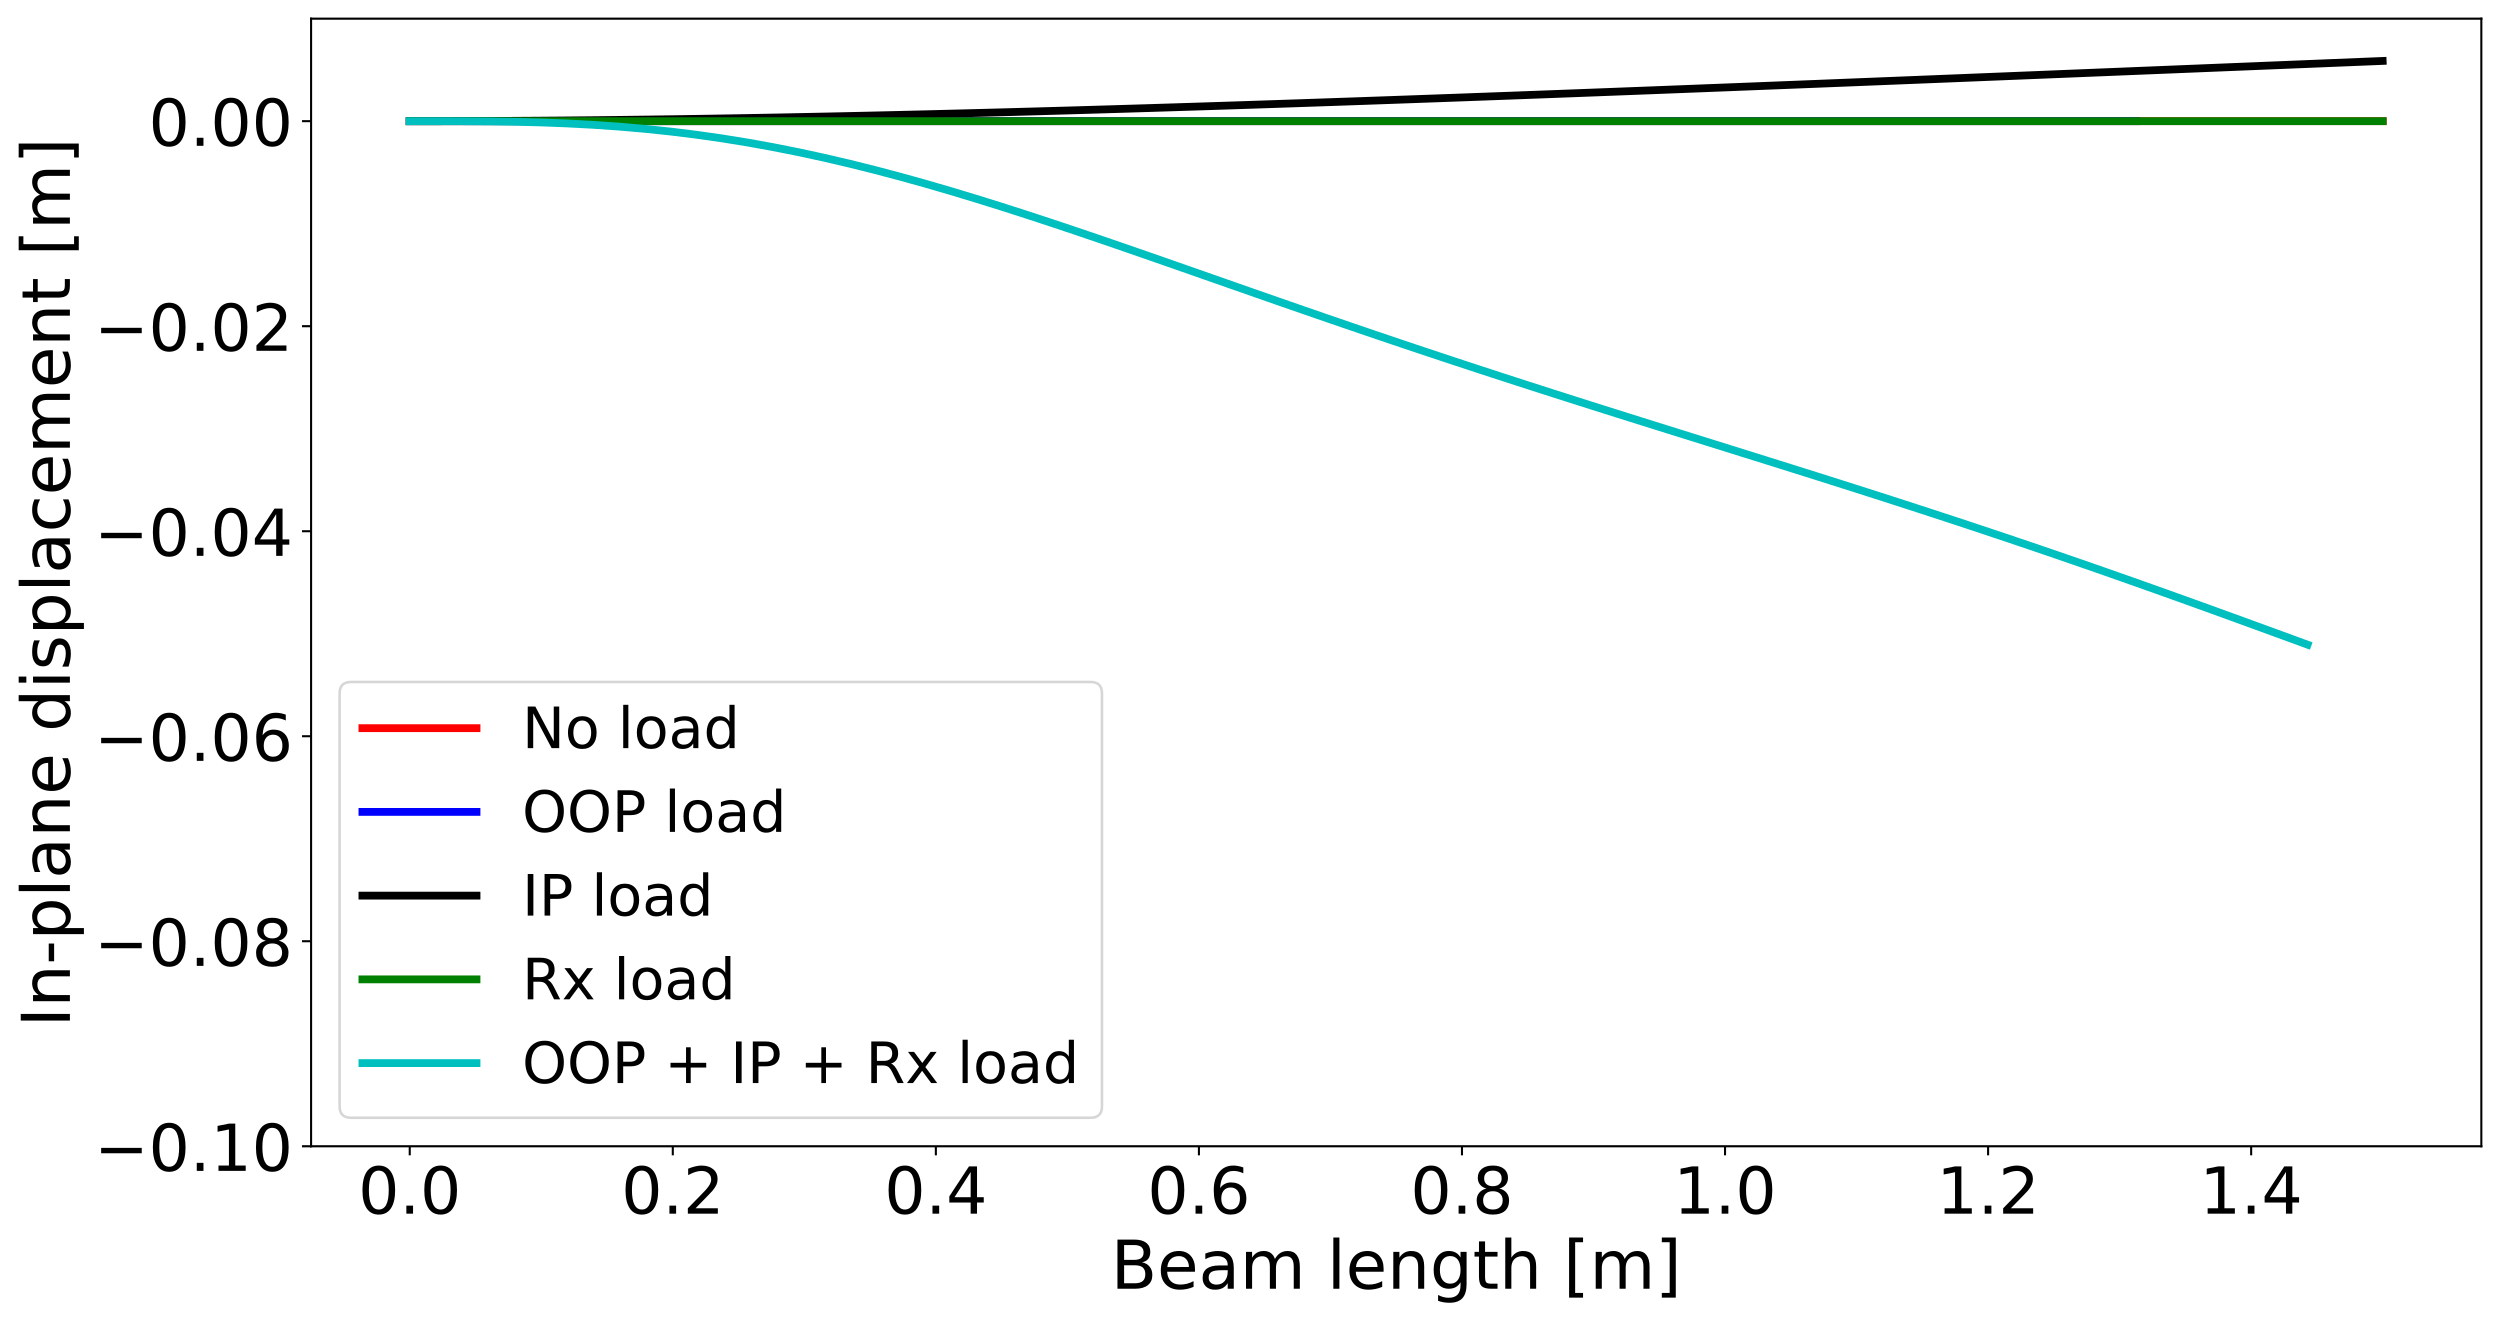 <?xml version="1.0" encoding="utf-8" standalone="no"?>
<!DOCTYPE svg PUBLIC "-//W3C//DTD SVG 1.1//EN"
  "http://www.w3.org/Graphics/SVG/1.1/DTD/svg11.dtd">
<!-- Created with matplotlib (https://matplotlib.org/) -->
<svg height="509.638pt" version="1.1" viewBox="0 0 964.176 509.638" width="964.176pt" xmlns="http://www.w3.org/2000/svg" xmlns:xlink="http://www.w3.org/1999/xlink">
 <defs>
  <style type="text/css">*{stroke-linecap:butt;stroke-linejoin:round;}</style>
 </defs>
 <g id="figure_1">
  <g id="patch_1">
   <path d="M 0 509.638 
L 964.176 509.638 
L 964.176 0 
L 0 0 
z
" style="fill:#ffffff;"/>
  </g>
  <g id="axes_1">
   <g id="patch_2">
    <path d="M 119.976 442.08 
L 956.976 442.08 
L 956.976 7.2 
L 119.976 7.2 
z
" style="fill:#ffffff;"/>
   </g>
   <g id="matplotlib.axis_1">
    <g id="xtick_1">
     <g id="line2d_1">
      <defs>
       <path d="M 0 0 
L 0 3.5 
" id="m347f9fc0b2" style="stroke:#000000;stroke-width:0.8;"/>
      </defs>
      <g>
       <use style="stroke:#000000;stroke-width:0.8;" x="158.022" xlink:href="#m347f9fc0b2" y="442.08"/>
      </g>
     </g>
     <g id="text_1">
      <!-- 0.0 -->
      <g transform="translate(138.143 468.076)scale(0.25 -0.25)">
       <defs>
        <path d="M 31.781 66.406 
Q 24.172 66.406 20.328 58.906 
Q 16.5 51.422 16.5 36.375 
Q 16.5 21.391 20.328 13.891 
Q 24.172 6.391 31.781 6.391 
Q 39.453 6.391 43.281 13.891 
Q 47.125 21.391 47.125 36.375 
Q 47.125 51.422 43.281 58.906 
Q 39.453 66.406 31.781 66.406 
z
M 31.781 74.219 
Q 44.047 74.219 50.516 64.516 
Q 56.984 54.828 56.984 36.375 
Q 56.984 17.969 50.516 8.266 
Q 44.047 -1.422 31.781 -1.422 
Q 19.531 -1.422 13.062 8.266 
Q 6.594 17.969 6.594 36.375 
Q 6.594 54.828 13.062 64.516 
Q 19.531 74.219 31.781 74.219 
z
" id="DejaVuSans-48"/>
        <path d="M 10.688 12.406 
L 21 12.406 
L 21 0 
L 10.688 0 
z
" id="DejaVuSans-46"/>
       </defs>
       <use xlink:href="#DejaVuSans-48"/>
       <use x="63.623" xlink:href="#DejaVuSans-46"/>
       <use x="95.41" xlink:href="#DejaVuSans-48"/>
      </g>
     </g>
    </g>
    <g id="xtick_2">
     <g id="line2d_2">
      <g>
       <use style="stroke:#000000;stroke-width:0.8;" x="259.476" xlink:href="#m347f9fc0b2" y="442.08"/>
      </g>
     </g>
     <g id="text_2">
      <!-- 0.2 -->
      <g transform="translate(239.597 468.076)scale(0.25 -0.25)">
       <defs>
        <path d="M 19.188 8.297 
L 53.609 8.297 
L 53.609 0 
L 7.328 0 
L 7.328 8.297 
Q 12.938 14.109 22.625 23.891 
Q 32.328 33.688 34.812 36.531 
Q 39.547 41.844 41.422 45.531 
Q 43.312 49.219 43.312 52.781 
Q 43.312 58.594 39.234 62.25 
Q 35.156 65.922 28.609 65.922 
Q 23.969 65.922 18.812 64.312 
Q 13.672 62.703 7.812 59.422 
L 7.812 69.391 
Q 13.766 71.781 18.938 73 
Q 24.125 74.219 28.422 74.219 
Q 39.75 74.219 46.484 68.547 
Q 53.219 62.891 53.219 53.422 
Q 53.219 48.922 51.531 44.891 
Q 49.859 40.875 45.406 35.406 
Q 44.188 33.984 37.641 27.219 
Q 31.109 20.453 19.188 8.297 
z
" id="DejaVuSans-50"/>
       </defs>
       <use xlink:href="#DejaVuSans-48"/>
       <use x="63.623" xlink:href="#DejaVuSans-46"/>
       <use x="95.41" xlink:href="#DejaVuSans-50"/>
      </g>
     </g>
    </g>
    <g id="xtick_3">
     <g id="line2d_3">
      <g>
       <use style="stroke:#000000;stroke-width:0.8;" x="360.931" xlink:href="#m347f9fc0b2" y="442.08"/>
      </g>
     </g>
     <g id="text_3">
      <!-- 0.4 -->
      <g transform="translate(341.052 468.076)scale(0.25 -0.25)">
       <defs>
        <path d="M 37.797 64.312 
L 12.891 25.391 
L 37.797 25.391 
z
M 35.203 72.906 
L 47.609 72.906 
L 47.609 25.391 
L 58.016 25.391 
L 58.016 17.188 
L 47.609 17.188 
L 47.609 0 
L 37.797 0 
L 37.797 17.188 
L 4.891 17.188 
L 4.891 26.703 
z
" id="DejaVuSans-52"/>
       </defs>
       <use xlink:href="#DejaVuSans-48"/>
       <use x="63.623" xlink:href="#DejaVuSans-46"/>
       <use x="95.41" xlink:href="#DejaVuSans-52"/>
      </g>
     </g>
    </g>
    <g id="xtick_4">
     <g id="line2d_4">
      <g>
       <use style="stroke:#000000;stroke-width:0.8;" x="462.385" xlink:href="#m347f9fc0b2" y="442.08"/>
      </g>
     </g>
     <g id="text_4">
      <!-- 0.6 -->
      <g transform="translate(442.507 468.076)scale(0.25 -0.25)">
       <defs>
        <path d="M 33.016 40.375 
Q 26.375 40.375 22.484 35.828 
Q 18.609 31.297 18.609 23.391 
Q 18.609 15.531 22.484 10.953 
Q 26.375 6.391 33.016 6.391 
Q 39.656 6.391 43.531 10.953 
Q 47.406 15.531 47.406 23.391 
Q 47.406 31.297 43.531 35.828 
Q 39.656 40.375 33.016 40.375 
z
M 52.594 71.297 
L 52.594 62.312 
Q 48.875 64.062 45.094 64.984 
Q 41.312 65.922 37.594 65.922 
Q 27.828 65.922 22.672 59.328 
Q 17.531 52.734 16.797 39.406 
Q 19.672 43.656 24.016 45.922 
Q 28.375 48.188 33.594 48.188 
Q 44.578 48.188 50.953 41.516 
Q 57.328 34.859 57.328 23.391 
Q 57.328 12.156 50.688 5.359 
Q 44.047 -1.422 33.016 -1.422 
Q 20.359 -1.422 13.672 8.266 
Q 6.984 17.969 6.984 36.375 
Q 6.984 53.656 15.188 63.938 
Q 23.391 74.219 37.203 74.219 
Q 40.922 74.219 44.703 73.484 
Q 48.484 72.75 52.594 71.297 
z
" id="DejaVuSans-54"/>
       </defs>
       <use xlink:href="#DejaVuSans-48"/>
       <use x="63.623" xlink:href="#DejaVuSans-46"/>
       <use x="95.41" xlink:href="#DejaVuSans-54"/>
      </g>
     </g>
    </g>
    <g id="xtick_5">
     <g id="line2d_5">
      <g>
       <use style="stroke:#000000;stroke-width:0.8;" x="563.84" xlink:href="#m347f9fc0b2" y="442.08"/>
      </g>
     </g>
     <g id="text_5">
      <!-- 0.8 -->
      <g transform="translate(543.961 468.076)scale(0.25 -0.25)">
       <defs>
        <path d="M 31.781 34.625 
Q 24.75 34.625 20.719 30.859 
Q 16.703 27.094 16.703 20.516 
Q 16.703 13.922 20.719 10.156 
Q 24.75 6.391 31.781 6.391 
Q 38.812 6.391 42.859 10.172 
Q 46.922 13.969 46.922 20.516 
Q 46.922 27.094 42.891 30.859 
Q 38.875 34.625 31.781 34.625 
z
M 21.922 38.812 
Q 15.578 40.375 12.031 44.719 
Q 8.5 49.078 8.5 55.328 
Q 8.5 64.062 14.719 69.141 
Q 20.953 74.219 31.781 74.219 
Q 42.672 74.219 48.875 69.141 
Q 55.078 64.062 55.078 55.328 
Q 55.078 49.078 51.531 44.719 
Q 48 40.375 41.703 38.812 
Q 48.828 37.156 52.797 32.312 
Q 56.781 27.484 56.781 20.516 
Q 56.781 9.906 50.312 4.234 
Q 43.844 -1.422 31.781 -1.422 
Q 19.734 -1.422 13.25 4.234 
Q 6.781 9.906 6.781 20.516 
Q 6.781 27.484 10.781 32.312 
Q 14.797 37.156 21.922 38.812 
z
M 18.312 54.391 
Q 18.312 48.734 21.844 45.562 
Q 25.391 42.391 31.781 42.391 
Q 38.141 42.391 41.719 45.562 
Q 45.312 48.734 45.312 54.391 
Q 45.312 60.062 41.719 63.234 
Q 38.141 66.406 31.781 66.406 
Q 25.391 66.406 21.844 63.234 
Q 18.312 60.062 18.312 54.391 
z
" id="DejaVuSans-56"/>
       </defs>
       <use xlink:href="#DejaVuSans-48"/>
       <use x="63.623" xlink:href="#DejaVuSans-46"/>
       <use x="95.41" xlink:href="#DejaVuSans-56"/>
      </g>
     </g>
    </g>
    <g id="xtick_6">
     <g id="line2d_6">
      <g>
       <use style="stroke:#000000;stroke-width:0.8;" x="665.295" xlink:href="#m347f9fc0b2" y="442.08"/>
      </g>
     </g>
     <g id="text_6">
      <!-- 1.0 -->
      <g transform="translate(645.416 468.076)scale(0.25 -0.25)">
       <defs>
        <path d="M 12.406 8.297 
L 28.516 8.297 
L 28.516 63.922 
L 10.984 60.406 
L 10.984 69.391 
L 28.422 72.906 
L 38.281 72.906 
L 38.281 8.297 
L 54.391 8.297 
L 54.391 0 
L 12.406 0 
z
" id="DejaVuSans-49"/>
       </defs>
       <use xlink:href="#DejaVuSans-49"/>
       <use x="63.623" xlink:href="#DejaVuSans-46"/>
       <use x="95.41" xlink:href="#DejaVuSans-48"/>
      </g>
     </g>
    </g>
    <g id="xtick_7">
     <g id="line2d_7">
      <g>
       <use style="stroke:#000000;stroke-width:0.8;" x="766.749" xlink:href="#m347f9fc0b2" y="442.08"/>
      </g>
     </g>
     <g id="text_7">
      <!-- 1.2 -->
      <g transform="translate(746.87 468.076)scale(0.25 -0.25)">
       <use xlink:href="#DejaVuSans-49"/>
       <use x="63.623" xlink:href="#DejaVuSans-46"/>
       <use x="95.41" xlink:href="#DejaVuSans-50"/>
      </g>
     </g>
    </g>
    <g id="xtick_8">
     <g id="line2d_8">
      <g>
       <use style="stroke:#000000;stroke-width:0.8;" x="868.204" xlink:href="#m347f9fc0b2" y="442.08"/>
      </g>
     </g>
     <g id="text_8">
      <!-- 1.4 -->
      <g transform="translate(848.325 468.076)scale(0.25 -0.25)">
       <use xlink:href="#DejaVuSans-49"/>
       <use x="63.623" xlink:href="#DejaVuSans-46"/>
       <use x="95.41" xlink:href="#DejaVuSans-52"/>
      </g>
     </g>
    </g>
    <g id="text_9">
     <!-- Beam length [m] -->
     <g transform="translate(428.421 497.031)scale(0.26 -0.26)">
      <defs>
       <path d="M 19.672 34.812 
L 19.672 8.109 
L 35.5 8.109 
Q 43.453 8.109 47.281 11.406 
Q 51.125 14.703 51.125 21.484 
Q 51.125 28.328 47.281 31.562 
Q 43.453 34.812 35.5 34.812 
z
M 19.672 64.797 
L 19.672 42.828 
L 34.281 42.828 
Q 41.5 42.828 45.031 45.531 
Q 48.578 48.25 48.578 53.812 
Q 48.578 59.328 45.031 62.062 
Q 41.5 64.797 34.281 64.797 
z
M 9.812 72.906 
L 35.016 72.906 
Q 46.297 72.906 52.391 68.219 
Q 58.5 63.531 58.5 54.891 
Q 58.5 48.188 55.375 44.234 
Q 52.25 40.281 46.188 39.312 
Q 53.469 37.75 57.5 32.781 
Q 61.531 27.828 61.531 20.406 
Q 61.531 10.641 54.891 5.312 
Q 48.25 0 35.984 0 
L 9.812 0 
z
" id="DejaVuSans-66"/>
       <path d="M 56.203 29.594 
L 56.203 25.203 
L 14.891 25.203 
Q 15.484 15.922 20.484 11.062 
Q 25.484 6.203 34.422 6.203 
Q 39.594 6.203 44.453 7.469 
Q 49.312 8.734 54.109 11.281 
L 54.109 2.781 
Q 49.266 0.734 44.188 -0.344 
Q 39.109 -1.422 33.891 -1.422 
Q 20.797 -1.422 13.156 6.188 
Q 5.516 13.812 5.516 26.812 
Q 5.516 40.234 12.766 48.109 
Q 20.016 56 32.328 56 
Q 43.359 56 49.781 48.891 
Q 56.203 41.797 56.203 29.594 
z
M 47.219 32.234 
Q 47.125 39.594 43.094 43.984 
Q 39.062 48.391 32.422 48.391 
Q 24.906 48.391 20.391 44.141 
Q 15.875 39.891 15.188 32.172 
z
" id="DejaVuSans-101"/>
       <path d="M 34.281 27.484 
Q 23.391 27.484 19.188 25 
Q 14.984 22.516 14.984 16.5 
Q 14.984 11.719 18.141 8.906 
Q 21.297 6.109 26.703 6.109 
Q 34.188 6.109 38.703 11.406 
Q 43.219 16.703 43.219 25.484 
L 43.219 27.484 
z
M 52.203 31.203 
L 52.203 0 
L 43.219 0 
L 43.219 8.297 
Q 40.141 3.328 35.547 0.953 
Q 30.953 -1.422 24.312 -1.422 
Q 15.922 -1.422 10.953 3.297 
Q 6 8.016 6 15.922 
Q 6 25.141 12.172 29.828 
Q 18.359 34.516 30.609 34.516 
L 43.219 34.516 
L 43.219 35.406 
Q 43.219 41.609 39.141 45 
Q 35.062 48.391 27.688 48.391 
Q 23 48.391 18.547 47.266 
Q 14.109 46.141 10.016 43.891 
L 10.016 52.203 
Q 14.938 54.109 19.578 55.047 
Q 24.219 56 28.609 56 
Q 40.484 56 46.344 49.844 
Q 52.203 43.703 52.203 31.203 
z
" id="DejaVuSans-97"/>
       <path d="M 52 44.188 
Q 55.375 50.25 60.062 53.125 
Q 64.75 56 71.094 56 
Q 79.641 56 84.281 50.016 
Q 88.922 44.047 88.922 33.016 
L 88.922 0 
L 79.891 0 
L 79.891 32.719 
Q 79.891 40.578 77.094 44.375 
Q 74.312 48.188 68.609 48.188 
Q 61.625 48.188 57.562 43.547 
Q 53.516 38.922 53.516 30.906 
L 53.516 0 
L 44.484 0 
L 44.484 32.719 
Q 44.484 40.625 41.703 44.406 
Q 38.922 48.188 33.109 48.188 
Q 26.219 48.188 22.156 43.531 
Q 18.109 38.875 18.109 30.906 
L 18.109 0 
L 9.078 0 
L 9.078 54.688 
L 18.109 54.688 
L 18.109 46.188 
Q 21.188 51.219 25.484 53.609 
Q 29.781 56 35.688 56 
Q 41.656 56 45.828 52.969 
Q 50 49.953 52 44.188 
z
" id="DejaVuSans-109"/>
       <path id="DejaVuSans-32"/>
       <path d="M 9.422 75.984 
L 18.406 75.984 
L 18.406 0 
L 9.422 0 
z
" id="DejaVuSans-108"/>
       <path d="M 54.891 33.016 
L 54.891 0 
L 45.906 0 
L 45.906 32.719 
Q 45.906 40.484 42.875 44.328 
Q 39.844 48.188 33.797 48.188 
Q 26.516 48.188 22.312 43.547 
Q 18.109 38.922 18.109 30.906 
L 18.109 0 
L 9.078 0 
L 9.078 54.688 
L 18.109 54.688 
L 18.109 46.188 
Q 21.344 51.125 25.703 53.562 
Q 30.078 56 35.797 56 
Q 45.219 56 50.047 50.172 
Q 54.891 44.344 54.891 33.016 
z
" id="DejaVuSans-110"/>
       <path d="M 45.406 27.984 
Q 45.406 37.75 41.375 43.109 
Q 37.359 48.484 30.078 48.484 
Q 22.859 48.484 18.828 43.109 
Q 14.797 37.75 14.797 27.984 
Q 14.797 18.266 18.828 12.891 
Q 22.859 7.516 30.078 7.516 
Q 37.359 7.516 41.375 12.891 
Q 45.406 18.266 45.406 27.984 
z
M 54.391 6.781 
Q 54.391 -7.172 48.188 -13.984 
Q 42 -20.797 29.203 -20.797 
Q 24.469 -20.797 20.266 -20.094 
Q 16.062 -19.391 12.109 -17.922 
L 12.109 -9.188 
Q 16.062 -11.328 19.922 -12.344 
Q 23.781 -13.375 27.781 -13.375 
Q 36.625 -13.375 41.016 -8.766 
Q 45.406 -4.156 45.406 5.172 
L 45.406 9.625 
Q 42.625 4.781 38.281 2.391 
Q 33.938 0 27.875 0 
Q 17.828 0 11.672 7.656 
Q 5.516 15.328 5.516 27.984 
Q 5.516 40.672 11.672 48.328 
Q 17.828 56 27.875 56 
Q 33.938 56 38.281 53.609 
Q 42.625 51.219 45.406 46.391 
L 45.406 54.688 
L 54.391 54.688 
z
" id="DejaVuSans-103"/>
       <path d="M 18.312 70.219 
L 18.312 54.688 
L 36.812 54.688 
L 36.812 47.703 
L 18.312 47.703 
L 18.312 18.016 
Q 18.312 11.328 20.141 9.422 
Q 21.969 7.516 27.594 7.516 
L 36.812 7.516 
L 36.812 0 
L 27.594 0 
Q 17.188 0 13.234 3.875 
Q 9.281 7.766 9.281 18.016 
L 9.281 47.703 
L 2.688 47.703 
L 2.688 54.688 
L 9.281 54.688 
L 9.281 70.219 
z
" id="DejaVuSans-116"/>
       <path d="M 54.891 33.016 
L 54.891 0 
L 45.906 0 
L 45.906 32.719 
Q 45.906 40.484 42.875 44.328 
Q 39.844 48.188 33.797 48.188 
Q 26.516 48.188 22.312 43.547 
Q 18.109 38.922 18.109 30.906 
L 18.109 0 
L 9.078 0 
L 9.078 75.984 
L 18.109 75.984 
L 18.109 46.188 
Q 21.344 51.125 25.703 53.562 
Q 30.078 56 35.797 56 
Q 45.219 56 50.047 50.172 
Q 54.891 44.344 54.891 33.016 
z
" id="DejaVuSans-104"/>
       <path d="M 8.594 75.984 
L 29.297 75.984 
L 29.297 69 
L 17.578 69 
L 17.578 -6.203 
L 29.297 -6.203 
L 29.297 -13.188 
L 8.594 -13.188 
z
" id="DejaVuSans-91"/>
       <path d="M 30.422 75.984 
L 30.422 -13.188 
L 9.719 -13.188 
L 9.719 -6.203 
L 21.391 -6.203 
L 21.391 69 
L 9.719 69 
L 9.719 75.984 
z
" id="DejaVuSans-93"/>
      </defs>
      <use xlink:href="#DejaVuSans-66"/>
      <use x="68.604" xlink:href="#DejaVuSans-101"/>
      <use x="130.127" xlink:href="#DejaVuSans-97"/>
      <use x="191.406" xlink:href="#DejaVuSans-109"/>
      <use x="288.818" xlink:href="#DejaVuSans-32"/>
      <use x="320.605" xlink:href="#DejaVuSans-108"/>
      <use x="348.389" xlink:href="#DejaVuSans-101"/>
      <use x="409.912" xlink:href="#DejaVuSans-110"/>
      <use x="473.291" xlink:href="#DejaVuSans-103"/>
      <use x="536.768" xlink:href="#DejaVuSans-116"/>
      <use x="575.977" xlink:href="#DejaVuSans-104"/>
      <use x="639.355" xlink:href="#DejaVuSans-32"/>
      <use x="671.143" xlink:href="#DejaVuSans-91"/>
      <use x="710.156" xlink:href="#DejaVuSans-109"/>
      <use x="807.568" xlink:href="#DejaVuSans-93"/>
     </g>
    </g>
   </g>
   <g id="matplotlib.axis_2">
    <g id="ytick_1">
     <g id="line2d_9">
      <defs>
       <path d="M 0 0 
L -3.5 0 
" id="mab743fb17f" style="stroke:#000000;stroke-width:0.8;"/>
      </defs>
      <g>
       <use style="stroke:#000000;stroke-width:0.8;" x="119.976" xlink:href="#mab743fb17f" y="442.08"/>
      </g>
     </g>
     <g id="text_10">
      <!-- −0.10 -->
      <g transform="translate(36.363 451.578)scale(0.25 -0.25)">
       <defs>
        <path d="M 10.594 35.5 
L 73.188 35.5 
L 73.188 27.203 
L 10.594 27.203 
z
" id="DejaVuSans-8722"/>
       </defs>
       <use xlink:href="#DejaVuSans-8722"/>
       <use x="83.789" xlink:href="#DejaVuSans-48"/>
       <use x="147.412" xlink:href="#DejaVuSans-46"/>
       <use x="179.199" xlink:href="#DejaVuSans-49"/>
       <use x="242.822" xlink:href="#DejaVuSans-48"/>
      </g>
     </g>
    </g>
    <g id="ytick_2">
     <g id="line2d_10">
      <g>
       <use style="stroke:#000000;stroke-width:0.8;" x="119.976" xlink:href="#mab743fb17f" y="363.011"/>
      </g>
     </g>
     <g id="text_11">
      <!-- −0.08 -->
      <g transform="translate(36.363 372.509)scale(0.25 -0.25)">
       <use xlink:href="#DejaVuSans-8722"/>
       <use x="83.789" xlink:href="#DejaVuSans-48"/>
       <use x="147.412" xlink:href="#DejaVuSans-46"/>
       <use x="179.199" xlink:href="#DejaVuSans-48"/>
       <use x="242.822" xlink:href="#DejaVuSans-56"/>
      </g>
     </g>
    </g>
    <g id="ytick_3">
     <g id="line2d_11">
      <g>
       <use style="stroke:#000000;stroke-width:0.8;" x="119.976" xlink:href="#mab743fb17f" y="283.942"/>
      </g>
     </g>
     <g id="text_12">
      <!-- −0.06 -->
      <g transform="translate(36.363 293.44)scale(0.25 -0.25)">
       <use xlink:href="#DejaVuSans-8722"/>
       <use x="83.789" xlink:href="#DejaVuSans-48"/>
       <use x="147.412" xlink:href="#DejaVuSans-46"/>
       <use x="179.199" xlink:href="#DejaVuSans-48"/>
       <use x="242.822" xlink:href="#DejaVuSans-54"/>
      </g>
     </g>
    </g>
    <g id="ytick_4">
     <g id="line2d_12">
      <g>
       <use style="stroke:#000000;stroke-width:0.8;" x="119.976" xlink:href="#mab743fb17f" y="204.873"/>
      </g>
     </g>
     <g id="text_13">
      <!-- −0.04 -->
      <g transform="translate(36.363 214.371)scale(0.25 -0.25)">
       <use xlink:href="#DejaVuSans-8722"/>
       <use x="83.789" xlink:href="#DejaVuSans-48"/>
       <use x="147.412" xlink:href="#DejaVuSans-46"/>
       <use x="179.199" xlink:href="#DejaVuSans-48"/>
       <use x="242.822" xlink:href="#DejaVuSans-52"/>
      </g>
     </g>
    </g>
    <g id="ytick_5">
     <g id="line2d_13">
      <g>
       <use style="stroke:#000000;stroke-width:0.8;" x="119.976" xlink:href="#mab743fb17f" y="125.804"/>
      </g>
     </g>
     <g id="text_14">
      <!-- −0.02 -->
      <g transform="translate(36.363 135.302)scale(0.25 -0.25)">
       <use xlink:href="#DejaVuSans-8722"/>
       <use x="83.789" xlink:href="#DejaVuSans-48"/>
       <use x="147.412" xlink:href="#DejaVuSans-46"/>
       <use x="179.199" xlink:href="#DejaVuSans-48"/>
       <use x="242.822" xlink:href="#DejaVuSans-50"/>
      </g>
     </g>
    </g>
    <g id="ytick_6">
     <g id="line2d_14">
      <g>
       <use style="stroke:#000000;stroke-width:0.8;" x="119.976" xlink:href="#mab743fb17f" y="46.735"/>
      </g>
     </g>
     <g id="text_15">
      <!-- 0.00 -->
      <g transform="translate(57.312 56.233)scale(0.25 -0.25)">
       <use xlink:href="#DejaVuSans-48"/>
       <use x="63.623" xlink:href="#DejaVuSans-46"/>
       <use x="95.41" xlink:href="#DejaVuSans-48"/>
       <use x="159.033" xlink:href="#DejaVuSans-48"/>
      </g>
     </g>
    </g>
    <g id="text_16">
     <!-- In-plane displacement [m] -->
     <g transform="translate(26.956 396.155)rotate(-90)scale(0.26 -0.26)">
      <defs>
       <path d="M 9.812 72.906 
L 19.672 72.906 
L 19.672 0 
L 9.812 0 
z
" id="DejaVuSans-73"/>
       <path d="M 4.891 31.391 
L 31.203 31.391 
L 31.203 23.391 
L 4.891 23.391 
z
" id="DejaVuSans-45"/>
       <path d="M 18.109 8.203 
L 18.109 -20.797 
L 9.078 -20.797 
L 9.078 54.688 
L 18.109 54.688 
L 18.109 46.391 
Q 20.953 51.266 25.266 53.625 
Q 29.594 56 35.594 56 
Q 45.562 56 51.781 48.094 
Q 58.016 40.188 58.016 27.297 
Q 58.016 14.406 51.781 6.484 
Q 45.562 -1.422 35.594 -1.422 
Q 29.594 -1.422 25.266 0.953 
Q 20.953 3.328 18.109 8.203 
z
M 48.688 27.297 
Q 48.688 37.203 44.609 42.844 
Q 40.531 48.484 33.406 48.484 
Q 26.266 48.484 22.188 42.844 
Q 18.109 37.203 18.109 27.297 
Q 18.109 17.391 22.188 11.75 
Q 26.266 6.109 33.406 6.109 
Q 40.531 6.109 44.609 11.75 
Q 48.688 17.391 48.688 27.297 
z
" id="DejaVuSans-112"/>
       <path d="M 45.406 46.391 
L 45.406 75.984 
L 54.391 75.984 
L 54.391 0 
L 45.406 0 
L 45.406 8.203 
Q 42.578 3.328 38.25 0.953 
Q 33.938 -1.422 27.875 -1.422 
Q 17.969 -1.422 11.734 6.484 
Q 5.516 14.406 5.516 27.297 
Q 5.516 40.188 11.734 48.094 
Q 17.969 56 27.875 56 
Q 33.938 56 38.25 53.625 
Q 42.578 51.266 45.406 46.391 
z
M 14.797 27.297 
Q 14.797 17.391 18.875 11.75 
Q 22.953 6.109 30.078 6.109 
Q 37.203 6.109 41.297 11.75 
Q 45.406 17.391 45.406 27.297 
Q 45.406 37.203 41.297 42.844 
Q 37.203 48.484 30.078 48.484 
Q 22.953 48.484 18.875 42.844 
Q 14.797 37.203 14.797 27.297 
z
" id="DejaVuSans-100"/>
       <path d="M 9.422 54.688 
L 18.406 54.688 
L 18.406 0 
L 9.422 0 
z
M 9.422 75.984 
L 18.406 75.984 
L 18.406 64.594 
L 9.422 64.594 
z
" id="DejaVuSans-105"/>
       <path d="M 44.281 53.078 
L 44.281 44.578 
Q 40.484 46.531 36.375 47.5 
Q 32.281 48.484 27.875 48.484 
Q 21.188 48.484 17.844 46.438 
Q 14.5 44.391 14.5 40.281 
Q 14.5 37.156 16.891 35.375 
Q 19.281 33.594 26.516 31.984 
L 29.594 31.297 
Q 39.156 29.25 43.188 25.516 
Q 47.219 21.781 47.219 15.094 
Q 47.219 7.469 41.188 3.016 
Q 35.156 -1.422 24.609 -1.422 
Q 20.219 -1.422 15.453 -0.562 
Q 10.688 0.297 5.422 2 
L 5.422 11.281 
Q 10.406 8.688 15.234 7.391 
Q 20.062 6.109 24.812 6.109 
Q 31.156 6.109 34.562 8.281 
Q 37.984 10.453 37.984 14.406 
Q 37.984 18.062 35.516 20.016 
Q 33.062 21.969 24.703 23.781 
L 21.578 24.516 
Q 13.234 26.266 9.516 29.906 
Q 5.812 33.547 5.812 39.891 
Q 5.812 47.609 11.281 51.797 
Q 16.75 56 26.812 56 
Q 31.781 56 36.172 55.266 
Q 40.578 54.547 44.281 53.078 
z
" id="DejaVuSans-115"/>
       <path d="M 48.781 52.594 
L 48.781 44.188 
Q 44.969 46.297 41.141 47.344 
Q 37.312 48.391 33.406 48.391 
Q 24.656 48.391 19.812 42.844 
Q 14.984 37.312 14.984 27.297 
Q 14.984 17.281 19.812 11.734 
Q 24.656 6.203 33.406 6.203 
Q 37.312 6.203 41.141 7.25 
Q 44.969 8.297 48.781 10.406 
L 48.781 2.094 
Q 45.016 0.344 40.984 -0.531 
Q 36.969 -1.422 32.422 -1.422 
Q 20.062 -1.422 12.781 6.344 
Q 5.516 14.109 5.516 27.297 
Q 5.516 40.672 12.859 48.328 
Q 20.219 56 33.016 56 
Q 37.156 56 41.109 55.141 
Q 45.062 54.297 48.781 52.594 
z
" id="DejaVuSans-99"/>
      </defs>
      <use xlink:href="#DejaVuSans-73"/>
      <use x="29.492" xlink:href="#DejaVuSans-110"/>
      <use x="92.871" xlink:href="#DejaVuSans-45"/>
      <use x="128.955" xlink:href="#DejaVuSans-112"/>
      <use x="192.432" xlink:href="#DejaVuSans-108"/>
      <use x="220.215" xlink:href="#DejaVuSans-97"/>
      <use x="281.494" xlink:href="#DejaVuSans-110"/>
      <use x="344.873" xlink:href="#DejaVuSans-101"/>
      <use x="406.396" xlink:href="#DejaVuSans-32"/>
      <use x="438.184" xlink:href="#DejaVuSans-100"/>
      <use x="501.66" xlink:href="#DejaVuSans-105"/>
      <use x="529.443" xlink:href="#DejaVuSans-115"/>
      <use x="581.543" xlink:href="#DejaVuSans-112"/>
      <use x="645.02" xlink:href="#DejaVuSans-108"/>
      <use x="672.803" xlink:href="#DejaVuSans-97"/>
      <use x="734.082" xlink:href="#DejaVuSans-99"/>
      <use x="789.062" xlink:href="#DejaVuSans-101"/>
      <use x="850.586" xlink:href="#DejaVuSans-109"/>
      <use x="947.998" xlink:href="#DejaVuSans-101"/>
      <use x="1009.521" xlink:href="#DejaVuSans-110"/>
      <use x="1072.9" xlink:href="#DejaVuSans-116"/>
      <use x="1112.109" xlink:href="#DejaVuSans-32"/>
      <use x="1143.896" xlink:href="#DejaVuSans-91"/>
      <use x="1182.91" xlink:href="#DejaVuSans-109"/>
      <use x="1280.322" xlink:href="#DejaVuSans-93"/>
     </g>
    </g>
   </g>
   <g id="line2d_15">
    <path clip-path="url(#p601e9df221)" d="M 158.022 46.735 
L 168.167 46.735 
L 178.313 46.735 
L 188.458 46.735 
L 198.604 46.735 
L 208.749 46.735 
L 218.895 46.735 
L 229.04 46.735 
L 239.185 46.735 
L 249.331 46.735 
L 259.476 46.735 
L 269.622 46.735 
L 279.767 46.735 
L 289.913 46.735 
L 300.058 46.735 
L 310.204 46.735 
L 320.349 46.735 
L 330.495 46.735 
L 340.64 46.735 
L 350.785 46.735 
L 360.931 46.735 
L 371.076 46.735 
L 381.222 46.735 
L 391.367 46.735 
L 401.513 46.735 
L 411.658 46.735 
L 421.804 46.735 
L 431.949 46.735 
L 442.095 46.735 
L 452.24 46.735 
L 462.386 46.735 
L 472.531 46.735 
L 482.676 46.735 
L 492.822 46.735 
L 502.967 46.735 
L 513.113 46.735 
L 523.258 46.735 
L 533.404 46.735 
L 543.549 46.735 
L 553.695 46.735 
L 563.84 46.735 
L 573.985 46.735 
L 584.131 46.735 
L 594.276 46.735 
L 604.422 46.735 
L 614.567 46.735 
L 624.713 46.735 
L 634.858 46.735 
L 645.004 46.735 
L 655.149 46.735 
L 665.295 46.735 
L 675.44 46.735 
L 685.585 46.735 
L 695.731 46.735 
L 705.876 46.735 
L 716.022 46.735 
L 726.167 46.735 
L 736.313 46.735 
L 746.458 46.735 
L 756.604 46.735 
L 766.749 46.735 
L 776.895 46.735 
L 787.04 46.735 
L 797.185 46.735 
L 807.331 46.735 
L 817.476 46.735 
L 827.622 46.735 
L 837.767 46.735 
L 847.913 46.735 
L 858.058 46.735 
L 868.204 46.735 
L 878.349 46.735 
L 888.495 46.735 
L 898.64 46.735 
L 908.786 46.735 
L 918.931 46.735 
" style="fill:none;stroke:#ff0000;stroke-linecap:square;stroke-width:3;"/>
   </g>
   <g id="line2d_16">
    <path clip-path="url(#p601e9df221)" d="M 158.022 46.735 
L 168.166 46.735 
L 178.304 46.735 
L 188.429 46.735 
L 198.536 46.735 
L 208.618 46.735 
L 218.673 46.735 
L 228.696 46.735 
L 238.682 46.735 
L 248.63 46.735 
L 258.536 46.735 
L 268.398 46.735 
L 278.214 46.735 
L 287.983 46.735 
L 297.702 46.735 
L 307.371 46.735 
L 316.989 46.735 
L 326.556 46.735 
L 336.071 46.735 
L 345.534 46.735 
L 354.945 46.735 
L 364.304 46.735 
L 373.613 46.735 
L 382.871 46.735 
L 392.079 46.735 
L 401.237 46.735 
L 410.348 46.735 
L 419.412 46.735 
L 428.429 46.735 
L 437.401 46.735 
L 446.33 46.735 
L 455.216 46.735 
L 464.062 46.735 
L 472.867 46.735 
L 481.634 46.735 
L 490.364 46.735 
L 499.058 46.735 
L 507.719 46.735 
L 516.346 46.735 
L 524.943 46.735 
L 533.51 46.735 
L 542.048 46.735 
L 550.559 46.735 
L 559.045 46.735 
L 567.507 46.735 
L 575.946 46.735 
L 584.363 46.735 
L 592.761 46.735 
L 601.139 46.735 
L 609.5 46.735 
L 617.845 46.735 
L 626.175 46.735 
L 634.49 46.735 
L 642.793 46.735 
L 651.083 46.735 
L 659.363 46.735 
L 667.634 46.735 
L 675.895 46.735 
L 684.148 46.735 
L 692.394 46.735 
L 700.634 46.735 
L 708.868 46.735 
L 717.098 46.735 
L 725.323 46.735 
L 733.544 46.735 
L 741.763 46.735 
L 749.979 46.735 
L 758.193 46.735 
L 766.406 46.735 
L 774.617 46.735 
L 782.828 46.735 
L 791.037 46.735 
L 799.247 46.735 
L 807.456 46.735 
L 815.665 46.735 
L 823.874 46.735 
" style="fill:none;stroke:#0000ff;stroke-linecap:square;stroke-width:3;"/>
   </g>
   <g id="line2d_17">
    <path clip-path="url(#p601e9df221)" d="M 158.022 46.735 
L 168.167 46.726 
L 178.313 46.701 
L 188.458 46.66 
L 198.604 46.604 
L 208.749 46.534 
L 218.895 46.449 
L 229.04 46.35 
L 239.185 46.238 
L 249.331 46.112 
L 259.476 45.974 
L 269.622 45.823 
L 279.767 45.66 
L 289.913 45.486 
L 300.058 45.3 
L 310.204 45.103 
L 320.349 44.896 
L 330.494 44.679 
L 340.64 44.452 
L 350.785 44.215 
L 360.931 43.969 
L 371.076 43.714 
L 381.221 43.451 
L 391.367 43.18 
L 401.512 42.9 
L 411.658 42.613 
L 421.803 42.319 
L 431.948 42.017 
L 442.094 41.709 
L 452.239 41.394 
L 462.384 41.074 
L 472.53 40.747 
L 482.675 40.414 
L 492.821 40.076 
L 502.966 39.733 
L 513.111 39.385 
L 523.257 39.033 
L 533.402 38.676 
L 543.547 38.314 
L 553.693 37.949 
L 563.838 37.58 
L 573.983 37.207 
L 584.129 36.831 
L 594.274 36.452 
L 604.419 36.07 
L 614.565 35.685 
L 624.71 35.297 
L 634.855 34.907 
L 645.001 34.514 
L 655.146 34.12 
L 665.291 33.723 
L 675.437 33.325 
L 685.582 32.925 
L 695.727 32.523 
L 705.873 32.12 
L 716.018 31.716 
L 726.163 31.31 
L 736.309 30.904 
L 746.454 30.496 
L 756.599 30.088 
L 766.745 29.679 
L 776.89 29.269 
L 787.035 28.859 
L 797.18 28.448 
L 807.326 28.037 
L 817.471 27.626 
L 827.616 27.214 
L 837.762 26.802 
L 847.907 26.39 
L 858.052 25.977 
L 868.198 25.565 
L 878.343 25.152 
L 888.488 24.74 
L 898.634 24.327 
L 908.779 23.915 
L 918.924 23.502 
" style="fill:none;stroke:#000000;stroke-linecap:square;stroke-width:3;"/>
   </g>
   <g id="line2d_18">
    <path clip-path="url(#p601e9df221)" d="M 158.022 46.735 
L 168.167 46.735 
L 178.313 46.735 
L 188.458 46.735 
L 198.604 46.735 
L 208.749 46.735 
L 218.895 46.735 
L 229.04 46.735 
L 239.185 46.735 
L 249.331 46.735 
L 259.476 46.735 
L 269.622 46.735 
L 279.767 46.735 
L 289.913 46.735 
L 300.058 46.735 
L 310.204 46.735 
L 320.349 46.735 
L 330.495 46.735 
L 340.64 46.735 
L 350.785 46.735 
L 360.931 46.735 
L 371.076 46.735 
L 381.222 46.735 
L 391.367 46.735 
L 401.513 46.735 
L 411.658 46.735 
L 421.804 46.735 
L 431.949 46.735 
L 442.095 46.735 
L 452.24 46.735 
L 462.386 46.735 
L 472.531 46.735 
L 482.676 46.735 
L 492.822 46.735 
L 502.967 46.735 
L 513.113 46.735 
L 523.258 46.735 
L 533.404 46.735 
L 543.549 46.735 
L 553.695 46.735 
L 563.84 46.735 
L 573.985 46.735 
L 584.131 46.735 
L 594.276 46.735 
L 604.422 46.735 
L 614.567 46.735 
L 624.713 46.735 
L 634.858 46.735 
L 645.004 46.735 
L 655.149 46.735 
L 665.295 46.735 
L 675.44 46.735 
L 685.585 46.735 
L 695.731 46.735 
L 705.876 46.735 
L 716.022 46.735 
L 726.167 46.735 
L 736.313 46.735 
L 746.458 46.735 
L 756.604 46.735 
L 766.749 46.735 
L 776.895 46.735 
L 787.04 46.735 
L 797.185 46.735 
L 807.331 46.735 
L 817.476 46.735 
L 827.622 46.735 
L 837.767 46.735 
L 847.913 46.735 
L 858.058 46.735 
L 868.204 46.735 
L 878.349 46.735 
L 888.495 46.735 
L 898.64 46.735 
L 908.786 46.735 
L 918.931 46.735 
" style="fill:none;stroke:#008000;stroke-linecap:square;stroke-width:3;"/>
   </g>
   <g id="line2d_19">
    <path clip-path="url(#p601e9df221)" d="M 158.022 46.735 
L 168.166 46.73 
L 178.304 46.746 
L 188.428 46.814 
L 198.534 46.964 
L 208.619 47.22 
L 218.68 47.605 
L 228.715 48.136 
L 238.723 48.829 
L 248.703 49.693 
L 258.656 50.736 
L 268.582 51.964 
L 278.483 53.377 
L 288.358 54.975 
L 298.211 56.754 
L 308.041 58.71 
L 317.851 60.837 
L 327.643 63.124 
L 337.418 65.564 
L 347.177 68.145 
L 356.923 70.857 
L 366.657 73.687 
L 376.381 76.624 
L 386.096 79.656 
L 395.803 82.771 
L 405.504 85.957 
L 415.2 89.203 
L 424.891 92.497 
L 434.579 95.83 
L 444.265 99.19 
L 453.949 102.57 
L 463.632 105.961 
L 473.314 109.355 
L 482.997 112.745 
L 492.679 116.127 
L 502.363 119.493 
L 512.047 122.841 
L 521.732 126.166 
L 531.418 129.467 
L 541.106 132.741 
L 550.795 135.987 
L 560.485 139.205 
L 570.176 142.394 
L 579.869 145.557 
L 589.563 148.693 
L 599.258 151.806 
L 608.953 154.897 
L 618.65 157.969 
L 628.347 161.025 
L 638.044 164.069 
L 647.742 167.105 
L 657.44 170.135 
L 667.138 173.164 
L 676.836 176.195 
L 686.534 179.233 
L 696.231 182.282 
L 705.927 185.344 
L 715.623 188.424 
L 725.318 191.524 
L 735.012 194.648 
L 744.706 197.799 
L 754.398 200.978 
L 764.088 204.188 
L 773.778 207.429 
L 783.466 210.704 
L 793.154 214.012 
L 802.84 217.354 
L 812.524 220.729 
L 822.208 224.135 
L 831.89 227.571 
L 841.572 231.034 
L 851.252 234.522 
L 860.932 238.031 
L 870.612 241.557 
L 880.29 245.094 
L 889.969 248.637 
" style="fill:none;stroke:#00bfbf;stroke-linecap:square;stroke-width:3;"/>
   </g>
   <g id="patch_3">
    <path d="M 119.976 442.08 
L 119.976 7.2 
" style="fill:none;stroke:#000000;stroke-linecap:square;stroke-linejoin:miter;stroke-width:0.8;"/>
   </g>
   <g id="patch_4">
    <path d="M 956.976 442.08 
L 956.976 7.2 
" style="fill:none;stroke:#000000;stroke-linecap:square;stroke-linejoin:miter;stroke-width:0.8;"/>
   </g>
   <g id="patch_5">
    <path d="M 119.976 442.08 
L 956.976 442.08 
" style="fill:none;stroke:#000000;stroke-linecap:square;stroke-linejoin:miter;stroke-width:0.8;"/>
   </g>
   <g id="patch_6">
    <path d="M 119.976 7.2 
L 956.976 7.2 
" style="fill:none;stroke:#000000;stroke-linecap:square;stroke-linejoin:miter;stroke-width:0.8;"/>
   </g>
   <g id="legend_1">
    <g id="patch_7">
     <path d="M 135.376 431.08 
L 420.593 431.08 
Q 424.993 431.08 424.993 426.68 
L 424.993 267.421 
Q 424.993 263.021 420.593 263.021 
L 135.376 263.021 
Q 130.976 263.021 130.976 267.421 
L 130.976 426.68 
Q 130.976 431.08 135.376 431.08 
z
" style="fill:#ffffff;opacity:0.8;stroke:#cccccc;stroke-linejoin:miter;"/>
    </g>
    <g id="line2d_20">
     <path d="M 139.776 280.837 
L 183.776 280.837 
" style="fill:none;stroke:#ff0000;stroke-linecap:square;stroke-width:3;"/>
    </g>
    <g id="line2d_21"/>
    <g id="text_17">
     <!-- No load -->
     <g transform="translate(201.376 288.537)scale(0.22 -0.22)">
      <defs>
       <path d="M 9.812 72.906 
L 23.094 72.906 
L 55.422 11.922 
L 55.422 72.906 
L 64.984 72.906 
L 64.984 0 
L 51.703 0 
L 19.391 60.984 
L 19.391 0 
L 9.812 0 
z
" id="DejaVuSans-78"/>
       <path d="M 30.609 48.391 
Q 23.391 48.391 19.188 42.75 
Q 14.984 37.109 14.984 27.297 
Q 14.984 17.484 19.156 11.844 
Q 23.344 6.203 30.609 6.203 
Q 37.797 6.203 41.984 11.859 
Q 46.188 17.531 46.188 27.297 
Q 46.188 37.016 41.984 42.703 
Q 37.797 48.391 30.609 48.391 
z
M 30.609 56 
Q 42.328 56 49.016 48.375 
Q 55.719 40.766 55.719 27.297 
Q 55.719 13.875 49.016 6.219 
Q 42.328 -1.422 30.609 -1.422 
Q 18.844 -1.422 12.172 6.219 
Q 5.516 13.875 5.516 27.297 
Q 5.516 40.766 12.172 48.375 
Q 18.844 56 30.609 56 
z
" id="DejaVuSans-111"/>
      </defs>
      <use xlink:href="#DejaVuSans-78"/>
      <use x="74.805" xlink:href="#DejaVuSans-111"/>
      <use x="135.986" xlink:href="#DejaVuSans-32"/>
      <use x="167.773" xlink:href="#DejaVuSans-108"/>
      <use x="195.557" xlink:href="#DejaVuSans-111"/>
      <use x="256.738" xlink:href="#DejaVuSans-97"/>
      <use x="318.018" xlink:href="#DejaVuSans-100"/>
     </g>
    </g>
    <g id="line2d_22">
     <path d="M 139.776 313.129 
L 183.776 313.129 
" style="fill:none;stroke:#0000ff;stroke-linecap:square;stroke-width:3;"/>
    </g>
    <g id="line2d_23"/>
    <g id="text_18">
     <!-- OOP load -->
     <g transform="translate(201.376 320.829)scale(0.22 -0.22)">
      <defs>
       <path d="M 39.406 66.219 
Q 28.656 66.219 22.328 58.203 
Q 16.016 50.203 16.016 36.375 
Q 16.016 22.609 22.328 14.594 
Q 28.656 6.594 39.406 6.594 
Q 50.141 6.594 56.422 14.594 
Q 62.703 22.609 62.703 36.375 
Q 62.703 50.203 56.422 58.203 
Q 50.141 66.219 39.406 66.219 
z
M 39.406 74.219 
Q 54.734 74.219 63.906 63.938 
Q 73.094 53.656 73.094 36.375 
Q 73.094 19.141 63.906 8.859 
Q 54.734 -1.422 39.406 -1.422 
Q 24.031 -1.422 14.812 8.828 
Q 5.609 19.094 5.609 36.375 
Q 5.609 53.656 14.812 63.938 
Q 24.031 74.219 39.406 74.219 
z
" id="DejaVuSans-79"/>
       <path d="M 19.672 64.797 
L 19.672 37.406 
L 32.078 37.406 
Q 38.969 37.406 42.719 40.969 
Q 46.484 44.531 46.484 51.125 
Q 46.484 57.672 42.719 61.234 
Q 38.969 64.797 32.078 64.797 
z
M 9.812 72.906 
L 32.078 72.906 
Q 44.344 72.906 50.609 67.359 
Q 56.891 61.812 56.891 51.125 
Q 56.891 40.328 50.609 34.812 
Q 44.344 29.297 32.078 29.297 
L 19.672 29.297 
L 19.672 0 
L 9.812 0 
z
" id="DejaVuSans-80"/>
      </defs>
      <use xlink:href="#DejaVuSans-79"/>
      <use x="78.711" xlink:href="#DejaVuSans-79"/>
      <use x="157.422" xlink:href="#DejaVuSans-80"/>
      <use x="217.725" xlink:href="#DejaVuSans-32"/>
      <use x="249.512" xlink:href="#DejaVuSans-108"/>
      <use x="277.295" xlink:href="#DejaVuSans-111"/>
      <use x="338.477" xlink:href="#DejaVuSans-97"/>
      <use x="399.756" xlink:href="#DejaVuSans-100"/>
     </g>
    </g>
    <g id="line2d_24">
     <path d="M 139.776 345.421 
L 183.776 345.421 
" style="fill:none;stroke:#000000;stroke-linecap:square;stroke-width:3;"/>
    </g>
    <g id="line2d_25"/>
    <g id="text_19">
     <!-- IP load -->
     <g transform="translate(201.376 353.121)scale(0.22 -0.22)">
      <use xlink:href="#DejaVuSans-73"/>
      <use x="29.492" xlink:href="#DejaVuSans-80"/>
      <use x="89.795" xlink:href="#DejaVuSans-32"/>
      <use x="121.582" xlink:href="#DejaVuSans-108"/>
      <use x="149.365" xlink:href="#DejaVuSans-111"/>
      <use x="210.547" xlink:href="#DejaVuSans-97"/>
      <use x="271.826" xlink:href="#DejaVuSans-100"/>
     </g>
    </g>
    <g id="line2d_26">
     <path d="M 139.776 377.713 
L 183.776 377.713 
" style="fill:none;stroke:#008000;stroke-linecap:square;stroke-width:3;"/>
    </g>
    <g id="line2d_27"/>
    <g id="text_20">
     <!-- Rx load -->
     <g transform="translate(201.376 385.413)scale(0.22 -0.22)">
      <defs>
       <path d="M 44.391 34.188 
Q 47.562 33.109 50.562 29.594 
Q 53.562 26.078 56.594 19.922 
L 66.609 0 
L 56 0 
L 46.688 18.703 
Q 43.062 26.031 39.672 28.422 
Q 36.281 30.812 30.422 30.812 
L 19.672 30.812 
L 19.672 0 
L 9.812 0 
L 9.812 72.906 
L 32.078 72.906 
Q 44.578 72.906 50.734 67.672 
Q 56.891 62.453 56.891 51.906 
Q 56.891 45.016 53.688 40.469 
Q 50.484 35.938 44.391 34.188 
z
M 19.672 64.797 
L 19.672 38.922 
L 32.078 38.922 
Q 39.203 38.922 42.844 42.219 
Q 46.484 45.516 46.484 51.906 
Q 46.484 58.297 42.844 61.547 
Q 39.203 64.797 32.078 64.797 
z
" id="DejaVuSans-82"/>
       <path d="M 54.891 54.688 
L 35.109 28.078 
L 55.906 0 
L 45.312 0 
L 29.391 21.484 
L 13.484 0 
L 2.875 0 
L 24.125 28.609 
L 4.688 54.688 
L 15.281 54.688 
L 29.781 35.203 
L 44.281 54.688 
z
" id="DejaVuSans-120"/>
      </defs>
      <use xlink:href="#DejaVuSans-82"/>
      <use x="69.482" xlink:href="#DejaVuSans-120"/>
      <use x="128.662" xlink:href="#DejaVuSans-32"/>
      <use x="160.449" xlink:href="#DejaVuSans-108"/>
      <use x="188.232" xlink:href="#DejaVuSans-111"/>
      <use x="249.414" xlink:href="#DejaVuSans-97"/>
      <use x="310.693" xlink:href="#DejaVuSans-100"/>
     </g>
    </g>
    <g id="line2d_28">
     <path d="M 139.776 410.005 
L 183.776 410.005 
" style="fill:none;stroke:#00bfbf;stroke-linecap:square;stroke-width:3;"/>
    </g>
    <g id="line2d_29"/>
    <g id="text_21">
     <!-- OOP + IP + Rx load -->
     <g transform="translate(201.376 417.705)scale(0.22 -0.22)">
      <defs>
       <path d="M 46 62.703 
L 46 35.5 
L 73.188 35.5 
L 73.188 27.203 
L 46 27.203 
L 46 0 
L 37.797 0 
L 37.797 27.203 
L 10.594 27.203 
L 10.594 35.5 
L 37.797 35.5 
L 37.797 62.703 
z
" id="DejaVuSans-43"/>
      </defs>
      <use xlink:href="#DejaVuSans-79"/>
      <use x="78.711" xlink:href="#DejaVuSans-79"/>
      <use x="157.422" xlink:href="#DejaVuSans-80"/>
      <use x="217.725" xlink:href="#DejaVuSans-32"/>
      <use x="249.512" xlink:href="#DejaVuSans-43"/>
      <use x="333.301" xlink:href="#DejaVuSans-32"/>
      <use x="365.088" xlink:href="#DejaVuSans-73"/>
      <use x="394.58" xlink:href="#DejaVuSans-80"/>
      <use x="454.883" xlink:href="#DejaVuSans-32"/>
      <use x="486.67" xlink:href="#DejaVuSans-43"/>
      <use x="570.459" xlink:href="#DejaVuSans-32"/>
      <use x="602.246" xlink:href="#DejaVuSans-82"/>
      <use x="671.729" xlink:href="#DejaVuSans-120"/>
      <use x="730.908" xlink:href="#DejaVuSans-32"/>
      <use x="762.695" xlink:href="#DejaVuSans-108"/>
      <use x="790.479" xlink:href="#DejaVuSans-111"/>
      <use x="851.66" xlink:href="#DejaVuSans-97"/>
      <use x="912.939" xlink:href="#DejaVuSans-100"/>
     </g>
    </g>
   </g>
  </g>
 </g>
 <defs>
  <clipPath id="p601e9df221">
   <rect height="434.88" width="837" x="119.976" y="7.2"/>
  </clipPath>
 </defs>
</svg>
